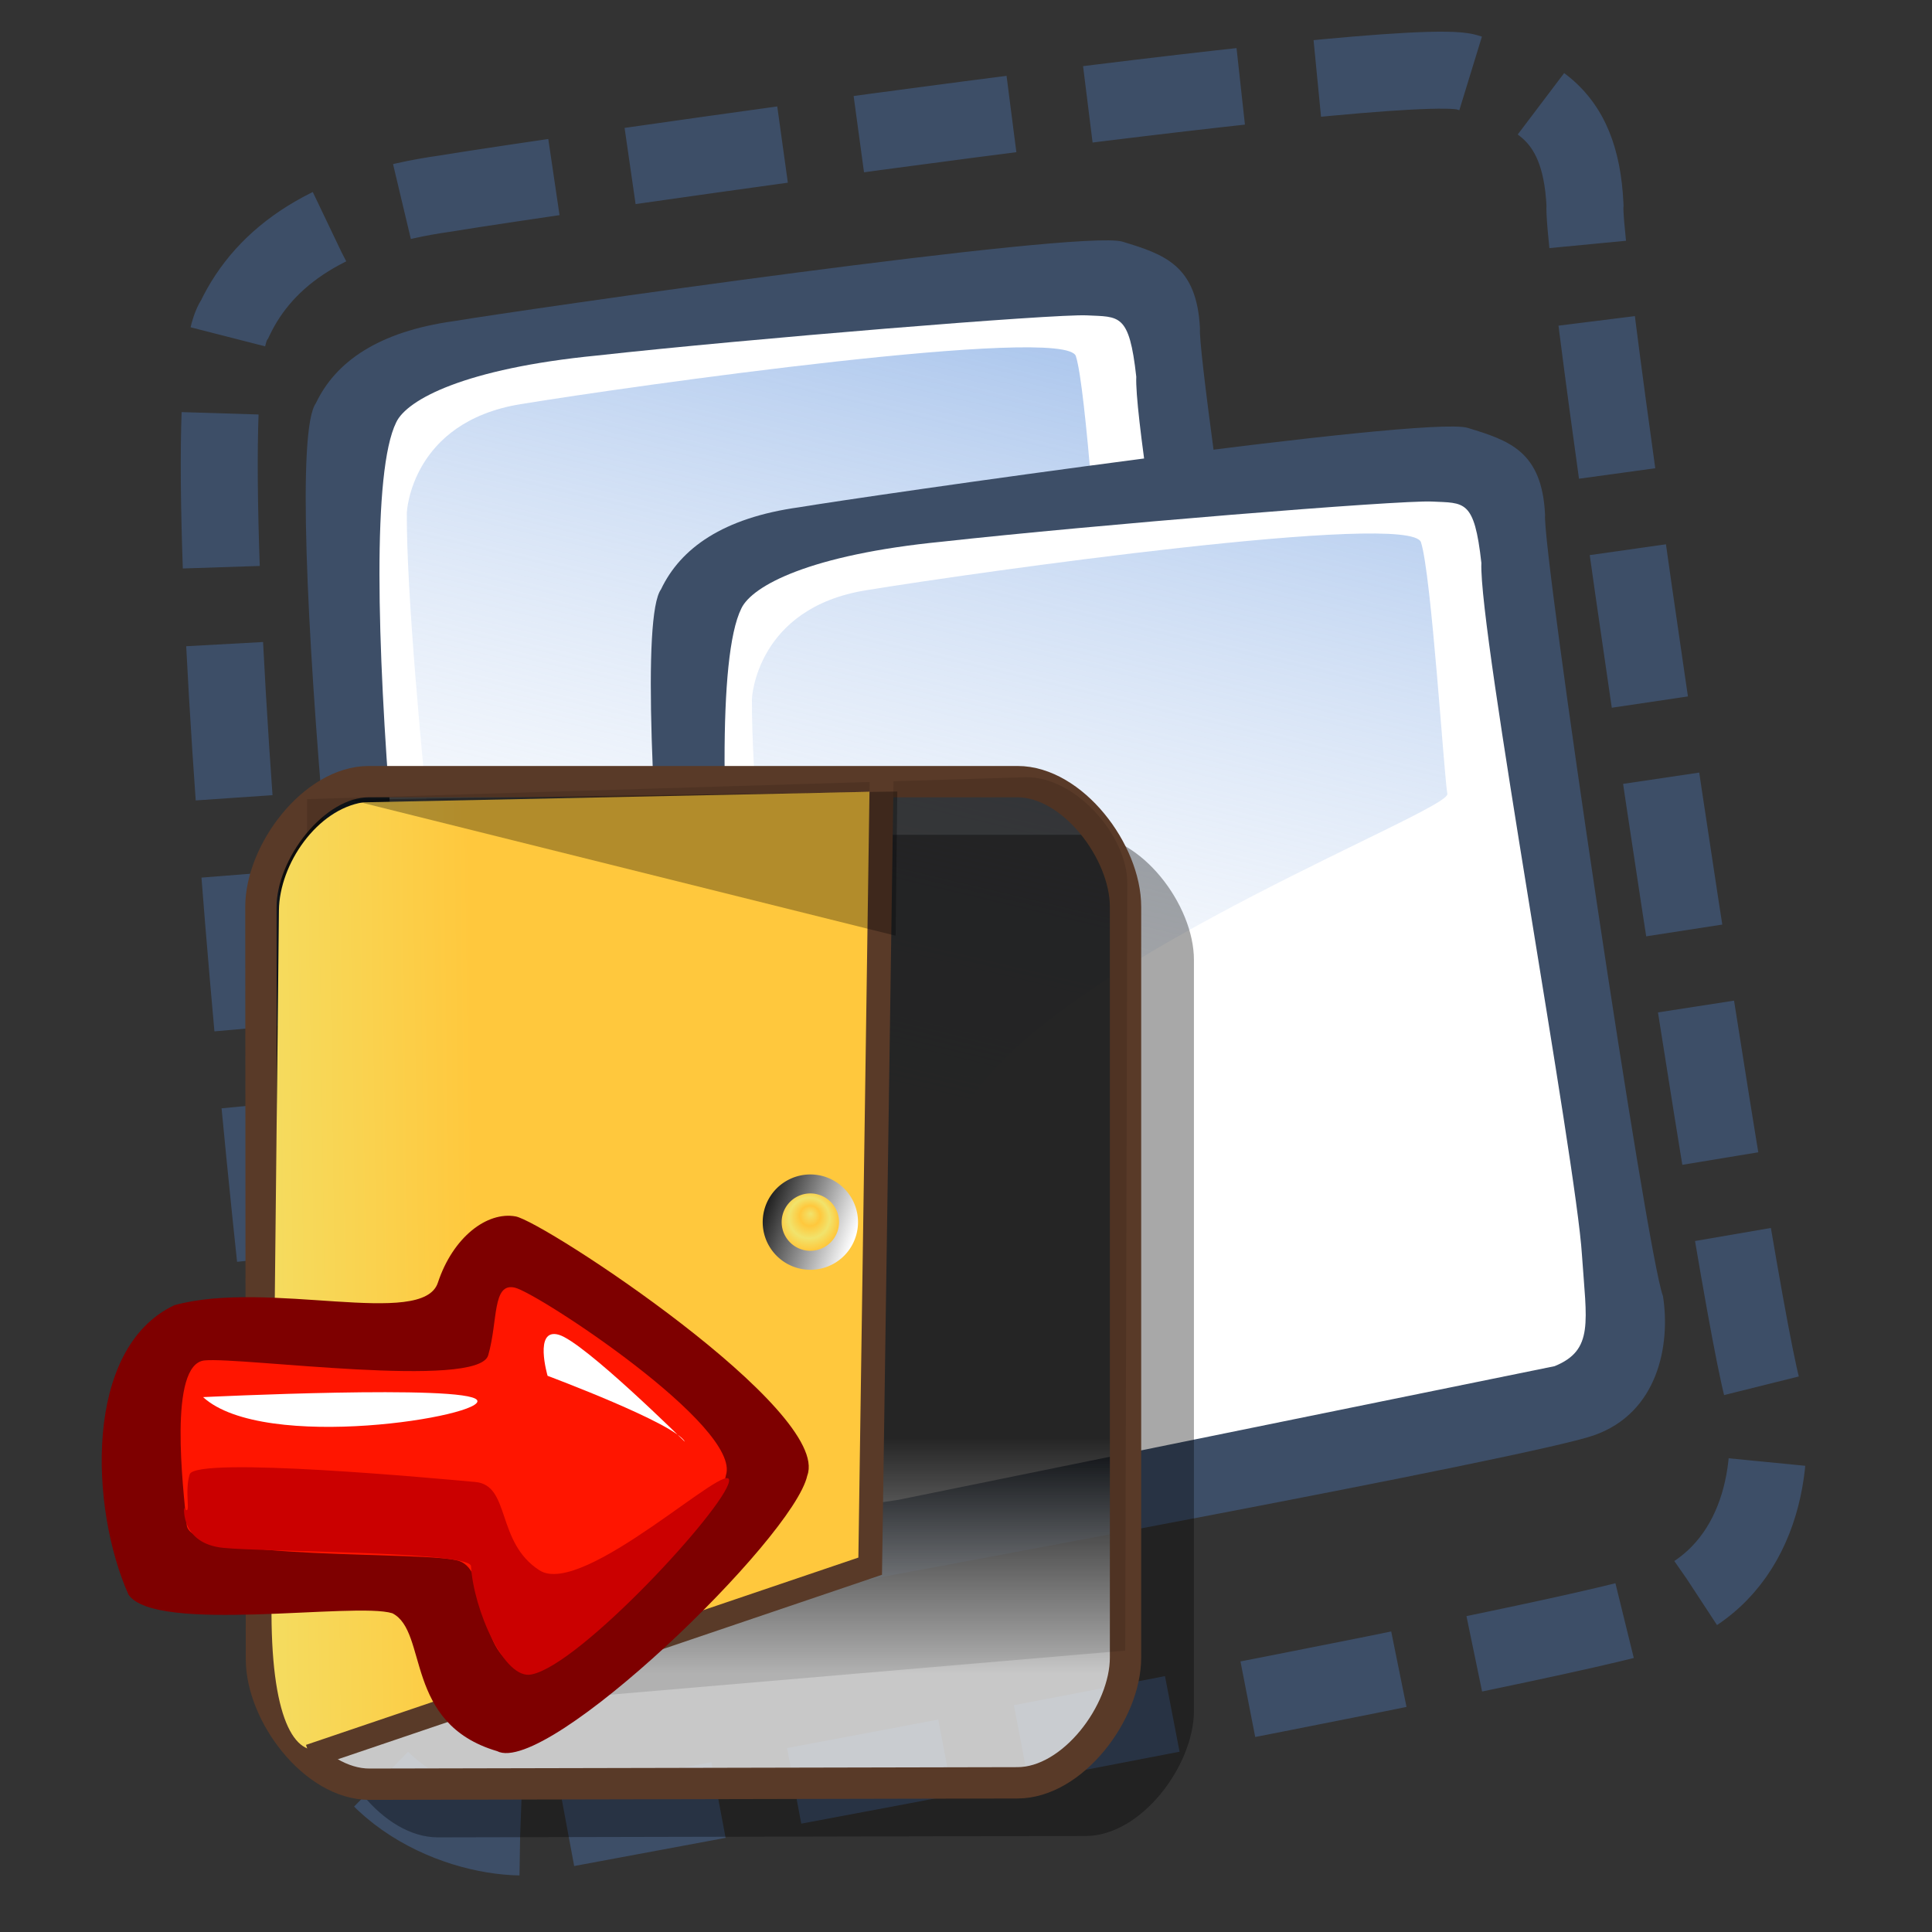 <?xml version="1.0" encoding="UTF-8" standalone="no"?>
<!-- Created with Sodipodi ("http://www.sodipodi.com/") -->
<svg
   xmlns:dc="http://purl.org/dc/elements/1.1/"
   xmlns:cc="http://web.resource.org/cc/"
   xmlns:rdf="http://www.w3.org/1999/02/22-rdf-syntax-ns#"
   xmlns:svg="http://www.w3.org/2000/svg"
   xmlns="http://www.w3.org/2000/svg"
   xmlns:xlink="http://www.w3.org/1999/xlink"
   xmlns:sodipodi="http://sodipodi.sourceforge.net/DTD/sodipodi-0.dtd"
   xmlns:inkscape="http://www.inkscape.org/namespaces/inkscape"
   id="svg604"
   sodipodi:version="0.32"
   width="90"
   height="90"
   sodipodi:docbase="/home/tweenk/dev/GartoonRedux/scalable/stock/object"
   sodipodi:docname="stock_exit-group.svg"
   inkscape:version="0.45.1"
   inkscape:output_extension="org.inkscape.output.svg.inkscape"
   version="1.0">
  <rect width="100%" height="100%" fill="#333333" stroke="none"/>
  <defs
     id="defs606">
    <linearGradient
       x1="0"
       y1="0"
       x2="1"
       y2="0"
       id="linearGradient627"
       gradientUnits="objectBoundingBox"
       spreadMethod="pad">
      <stop
         style="stop-color:#f1e36c;stop-opacity:1;"
         offset="0"
         id="stop628" />
      <stop
         style="stop-color:#ffc83d;stop-opacity:1;"
         offset="1"
         id="stop629" />
    </linearGradient>
    <linearGradient
       x1="0"
       y1="0"
       x2="1"
       y2="0"
       id="linearGradient556"
       gradientUnits="objectBoundingBox"
       spreadMethod="pad">
      <stop
         style="stop-color:#000000;stop-opacity:1;"
         offset="0"
         id="stop557" />
      <stop
         style="stop-color:#ffffff;stop-opacity:1;"
         offset="1"
         id="stop558" />
    </linearGradient>
    <linearGradient
       id="linearGradient612">
      <stop
         style="stop-color:#7fa8e3;stop-opacity:0.741;"
         offset="0"
         id="stop613" />
      <stop
         style="stop-color:#ffffff;stop-opacity:0;"
         offset="1"
         id="stop614" />
    </linearGradient>
    <linearGradient
       xlink:href="#linearGradient612"
       id="linearGradient615"
       x1="50.644"
       y1="5.368"
       x2="35.752"
       y2="68.044"
       gradientUnits="userSpaceOnUse"
       spreadMethod="pad"
       gradientTransform="matrix(0.729,0,0,0.729,12.674,8.868)" />
    <linearGradient
       inkscape:collect="always"
       xlink:href="#linearGradient612"
       id="linearGradient1070"
       gradientUnits="userSpaceOnUse"
       spreadMethod="pad"
       x1="50.644"
       y1="5.368"
       x2="35.752"
       y2="68.044"
       gradientTransform="matrix(0.729,0,0,0.729,12.674,8.868)" />
    <linearGradient
       inkscape:collect="always"
       xlink:href="#linearGradient556"
       id="linearGradient3871"
       gradientUnits="userSpaceOnUse"
       gradientTransform="matrix(0.839,0,0,0.968,-7.5,52.217)"
       x1="37.596"
       y1="22.342"
       x2="37.596"
       y2="41.665" />
    <linearGradient
       inkscape:collect="always"
       xlink:href="#linearGradient627"
       id="linearGradient3873"
       gradientUnits="userSpaceOnUse"
       gradientTransform="matrix(0.722,0,0,1.126,-7.5,52.217)"
       x1="8.183"
       y1="26.828"
       x2="39.175"
       y2="26.164" />
    <radialGradient
       inkscape:collect="always"
       xlink:href="#linearGradient627"
       id="radialGradient3875"
       gradientUnits="userSpaceOnUse"
       spreadMethod="reflect"
       cx="42.264"
       cy="30.906"
       fx="42.315"
       fy="30.752"
       r="0.714" />
    <linearGradient
       inkscape:collect="always"
       xlink:href="#linearGradient556"
       id="linearGradient3877"
       gradientUnits="userSpaceOnUse"
       x1="38.771"
       y1="28.5"
       x2="45.893"
       y2="31.002" />
  </defs>
  <sodipodi:namedview
     id="base"
     inkscape:zoom="2.5208334"
     inkscape:cx="32.728133"
     inkscape:cy="62.338728"
     inkscape:window-width="897"
     inkscape:window-height="619"
     inkscape:window-x="5"
     inkscape:window-y="48"
     inkscape:current-layer="svg604"
     width="90px"
     height="90px" />
  <path
     style="fill:#3d4e67;fill-opacity:1;fill-rule:evenodd;stroke:none;stroke-width:1pt;stroke-linecap:butt;stroke-linejoin:miter;stroke-opacity:1"
     d="M 23.418,65.086 C 21.378,65.053 17.96,63.685 17.661,60.012 C 16.609,56.301 12.949,21.226 14.715,18.783 C 15.628,16.86 17.614,15.448 21.149,14.959 C 24.042,14.472 50.351,10.668 52.291,11.258 C 54.231,11.849 55.759,12.348 55.899,15.309 C 55.755,16.92 60.642,49.77 61.391,51.707 C 61.749,53.976 61.162,57.147 58.17,58.192 C 55.179,59.236 25.779,64.643 23.418,65.086 z "
     id="path609"
     sodipodi:nodetypes="ccccccccc" />
  <path
     style="fill:#ffffff;fill-opacity:1;fill-rule:evenodd;stroke:none;stroke-width:1pt;stroke-linecap:butt;stroke-linejoin:miter;stroke-opacity:1"
     d="M 25.773,61.196 C 23.796,61.483 21.05,62.082 20.722,59.111 C 19.356,52.079 16.225,24.206 18.456,19.676 C 18.955,18.611 21.661,17.165 27.808,16.562 C 34.793,15.789 49.126,14.615 50.634,14.691 C 52.143,14.768 52.604,14.58 52.932,17.551 C 52.799,20.709 57.349,45.418 57.618,49.793 C 57.827,52.899 58.187,54.218 56.341,54.969"
     id="path608"
     sodipodi:nodetypes="cccccccs" />
  <path
     style="fill:url(#linearGradient615);fill-opacity:1;fill-rule:evenodd;stroke:none;stroke-width:1pt;stroke-linecap:butt;stroke-linejoin:miter;stroke-opacity:1"
     d="M 18.951,23.882 C 18.951,23.882 19.129,19.667 24.247,18.828 C 29.365,17.988 49.634,15.128 50.117,16.588 C 50.6,18.049 51.198,27.54 51.347,28.308 C 51.497,29.076 34.338,35.642 29.626,41.909 C 24.915,48.175 21.615,53.246 21.615,53.246 C 21.615,53.246 18.917,31.145 18.951,23.882 z "
     id="path636" />
  <path
     style="fill:#3d4e67;fill-opacity:1;fill-rule:evenodd;stroke:none;stroke-width:1pt;stroke-linecap:butt;stroke-linejoin:miter;stroke-opacity:1"
     d="M 39.494,73.759 C 37.455,73.726 34.036,72.357 33.737,68.684 C 32.685,64.973 29.026,29.899 30.791,27.456 C 31.704,25.533 33.69,24.121 37.225,23.631 C 40.118,23.144 66.427,19.34 68.367,19.931 C 70.307,20.521 71.835,21.02 71.975,23.982 C 71.831,25.592 76.718,58.443 77.468,60.38 C 77.825,62.649 77.238,65.82 74.247,66.864 C 71.255,67.909 41.855,73.315 39.494,73.759 z "
     id="path737"
     sodipodi:nodetypes="ccccccccc" />
  <path
     style="fill:#ffffff;fill-opacity:1;fill-rule:evenodd;stroke:none;stroke-width:1pt;stroke-linecap:butt;stroke-linejoin:miter;stroke-opacity:1"
     d="M 41.85,69.868 C 39.873,70.155 37.126,70.755 36.798,67.784 C 35.433,60.751 32.301,32.878 34.532,28.349 C 35.031,27.284 37.737,25.838 43.884,25.234 C 50.869,24.462 65.202,23.288 66.711,23.364 C 68.219,23.44 68.68,23.253 69.008,26.223 C 68.875,29.382 73.425,54.091 73.694,58.466 C 73.903,61.571 74.263,62.891 72.418,63.642"
     id="path738"
     sodipodi:nodetypes="cccccccs" />
  <path
     style="fill:url(#linearGradient1070);fill-opacity:1;fill-rule:evenodd;stroke:none;stroke-width:1pt;stroke-linecap:butt;stroke-linejoin:miter;stroke-opacity:1"
     d="M 35.027,32.555 C 35.027,32.555 35.205,28.34 40.323,27.5 C 45.441,26.661 65.711,23.8 66.194,25.261 C 66.677,26.721 67.274,36.213 67.424,36.981 C 67.573,37.749 50.414,44.315 45.702,50.581 C 40.991,56.848 37.691,61.918 37.691,61.918 C 37.691,61.918 34.993,39.818 35.027,32.555 z "
     id="path739" />
  <path
     sodipodi:nodetypes="ccccccccc"
     id="path2695"
     d="M 24.229,85.572 C 21.114,85.522 15.893,83.432 15.437,77.823 C 13.83,72.155 8.241,18.588 10.938,14.857 C 12.331,11.919 15.366,9.763 20.764,9.015 C 25.182,8.272 65.362,2.462 68.325,3.364 C 71.288,4.265 73.622,5.028 73.835,9.551 C 73.616,12.01 81.079,62.181 82.224,65.14 C 82.771,68.605 81.874,73.448 77.305,75.043 C 72.736,76.638 27.835,84.895 24.229,85.572 z "
     style="fill:none;fill-opacity:1;fill-rule:evenodd;stroke:#3d4e67;stroke-width:3.586;stroke-linecap:butt;stroke-linejoin:miter;stroke-miterlimit:4;stroke-dasharray:7.172, 3.586;stroke-dashoffset:0;stroke-opacity:1" />
  <g
     id="g3855"
     transform="matrix(0.588,0,0,0.588,10.118,23.578)">
    <path
       sodipodi:nodetypes="cssssssss"
       id="path602"
       style="font-size:12px;fill:#000000;fill-opacity:0.342;fill-rule:evenodd;stroke:none;stroke-width:1.75;stroke-opacity:1"
       d="M 17.486,105.465 L 68.825,105.355 C 73.194,105.345 77.381,99.793 77.381,95.424 L 77.381,35.949 C 77.381,31.583 73.185,26.037 68.818,26.037 L 17.439,26.037 C 13.07,26.037 8.88,31.598 8.883,35.967 L 8.923,95.552 C 8.926,99.919 13.12,105.474 17.486,105.465 z " />
    <path
       id="path590"
       style="font-size:12px;fill:#ffffff;fill-rule:evenodd;stroke-width:1pt"
       d="M 17.608,55.09 C 31.797,55.428 43.704,59.157 39.614,78.661 C 39.574,78.85 38.118,68.57 32.126,63.042 C 26.445,57.884 17.428,55.084 17.608,55.09 z " />
    <path
       id="path606"
       style="font-size:12px;fill:#ffffff;fill-rule:evenodd;stroke-width:1pt"
       d="M 37.397,87.571 C 37.397,87.571 29.392,79.643 27.399,79.089 C 25.405,78.536 26.524,82.346 26.524,82.346 C 26.524,82.346 36.65,86.129 37.397,87.571 z " />
    <path
       sodipodi:nodetypes="cssssssss"
       id="path610"
       style="font-size:12px;fill:url(#linearGradient3871);fill-opacity:0.75;fill-rule:evenodd;stroke:#593a28;stroke-width:2.482;stroke-opacity:1"
       d="M 12.067,101.254 L 63.405,101.144 C 67.775,101.135 71.962,95.583 71.962,91.213 L 71.962,31.738 C 71.962,27.372 67.765,21.826 63.399,21.826 L 12.02,21.826 C 7.65,21.826 3.46,27.387 3.463,31.757 L 3.504,91.341 C 3.507,95.708 7.7,101.263 12.067,101.254 z " />
    <path
       sodipodi:nodetypes="cccssc"
       id="path599"
       d="M 71.938,90.67 L 7.052,96.224 L 7.119,23.211 L 64.003,21.478 C 67.899,21.359 72.116,26.012 72.106,29.91 L 71.938,90.67 z "
       style="fill:#000000;fill-opacity:0.116;fill-rule:evenodd;stroke:none;stroke-width:1pt;stroke-linecap:butt;stroke-linejoin:miter;stroke-opacity:1" />
    <path
       sodipodi:nodetypes="cccssss"
       id="path611"
       style="font-size:12px;fill:url(#linearGradient3873);fill-opacity:1;fill-rule:evenodd;stroke:none;stroke-width:2.5"
       d="M 8.372,98.437 L 52.504,84.069 L 52.984,22.605 L 11.556,23.466 C 7.918,24.029 4.93,28.341 4.891,32.022 L 4.305,86.925 C 4.208,96.032 6.132,99.166 8.372,98.437 z " />
    <path
       sodipodi:nodetypes="ccc"
       id="path597"
       d="M 7.338,99.033 L 51.732,83.98 L 52.634,21.788"
       style="fill:none;fill-opacity:0.75;fill-rule:evenodd;stroke:#593a28;stroke-width:1.418pt;stroke-linecap:butt;stroke-linejoin:miter;stroke-opacity:1" />
    <path
       transform="matrix(1.127,0,0,1.127,-0.668,21.4)"
       d="M 44.973 31.342 A 2.683 2.683 0 1 1  39.606,31.342 A 2.683 2.683 0 1 1  44.973 31.342 z"
       sodipodi:ry="2.6833632"
       sodipodi:rx="2.6833632"
       sodipodi:cy="31.341682"
       sodipodi:cx="42.289803"
       id="path626"
       style="font-size:12px;fill:url(#radialGradient3875);fill-opacity:1;fill-rule:evenodd;stroke:url(#linearGradient3877);stroke-width:1pt;stroke-opacity:1"
       sodipodi:type="arc" />
    <path
       id="path582"
       style="font-size:12px;fill:#7e0000;fill-rule:evenodd;stroke-width:1pt"
       d="M 46.749,76.801 C 45.669,81.759 26.109,100.68 22.174,98.634 C 14.749,96.442 16.735,89.161 13.876,87.71 C 10.927,86.793 -4.921,89.362 -7.031,86.229 C -10.063,79.429 -10.626,66.709 -3.392,63.304 C 4.055,61.252 16.279,65.162 17.482,61.524 C 18.685,57.887 21.394,55.868 23.634,56.269 C 25.874,56.67 48.692,71.651 46.749,76.801 z " />
    <path
       id="path581"
       style="font-size:12px;fill:#ff1500;fill-rule:evenodd;stroke-width:1pt"
       d="M 40.299,76.792 C 39.673,80.53 26.826,93.64 23.605,91.893 C 20.384,90.146 21.564,84.414 19.179,83.575 C 16.794,82.737 -2.131,83.63 -2.413,80.728 C -2.696,77.825 -3.899,67.962 -0.997,67.679 C 1.906,67.397 20.685,69.993 21.471,67.27 C 22.256,64.547 21.778,61.502 23.576,61.913 C 25.374,62.324 41.601,72.947 40.299,76.792 z " />
    <path
       id="path583"
       style="font-size:12px;fill:#cb0000;fill-rule:evenodd;stroke-width:1pt"
       d="M -2.626,79.374 C -2.626,79.374 -2.877,82.187 0.469,82.528 C 3.816,82.869 19.749,82.793 20.105,83.95 C 20.298,87.386 22.75,93.067 24.922,92.553 C 28.786,91.772 40.19,79.409 40.548,77.273 C 40.905,75.136 29.004,86.539 25.534,84.31 C 22.064,82.082 23.261,77.561 20.448,77.31 C 17.636,77.058 -1.715,75.245 -2.179,76.704 C -2.643,78.164 -1.986,80.14 -2.626,79.374 z " />
    <path
       id="path588"
       style="font-size:12px;fill:#ffffff;fill-rule:evenodd;stroke-width:1pt"
       d="M -1.118,70.587 C -1.118,70.587 19.695,69.571 20.584,70.818 C 21.473,72.065 3.739,75.024 -1.118,70.587 z " />
    <path
       id="path589"
       style="font-size:12px;fill:#ffffff;fill-rule:evenodd;stroke-width:1pt"
       d="M 37.049,74.125 C 37.049,74.125 29.044,66.196 27.05,65.643 C 25.057,65.089 26.175,68.9 26.175,68.9 C 26.175,68.9 36.302,72.682 37.049,74.125 z " />
    <path
       sodipodi:nodetypes="cccc"
       id="path598"
       d="M 10.529,23.261 L 53.749,34.032 L 53.882,22.609 L 10.529,23.261 z "
       style="fill:#000000;fill-opacity:0.301;fill-rule:evenodd;stroke:none;stroke-width:1pt;stroke-linecap:butt;stroke-linejoin:miter;stroke-opacity:1" />
  </g>
</svg>
